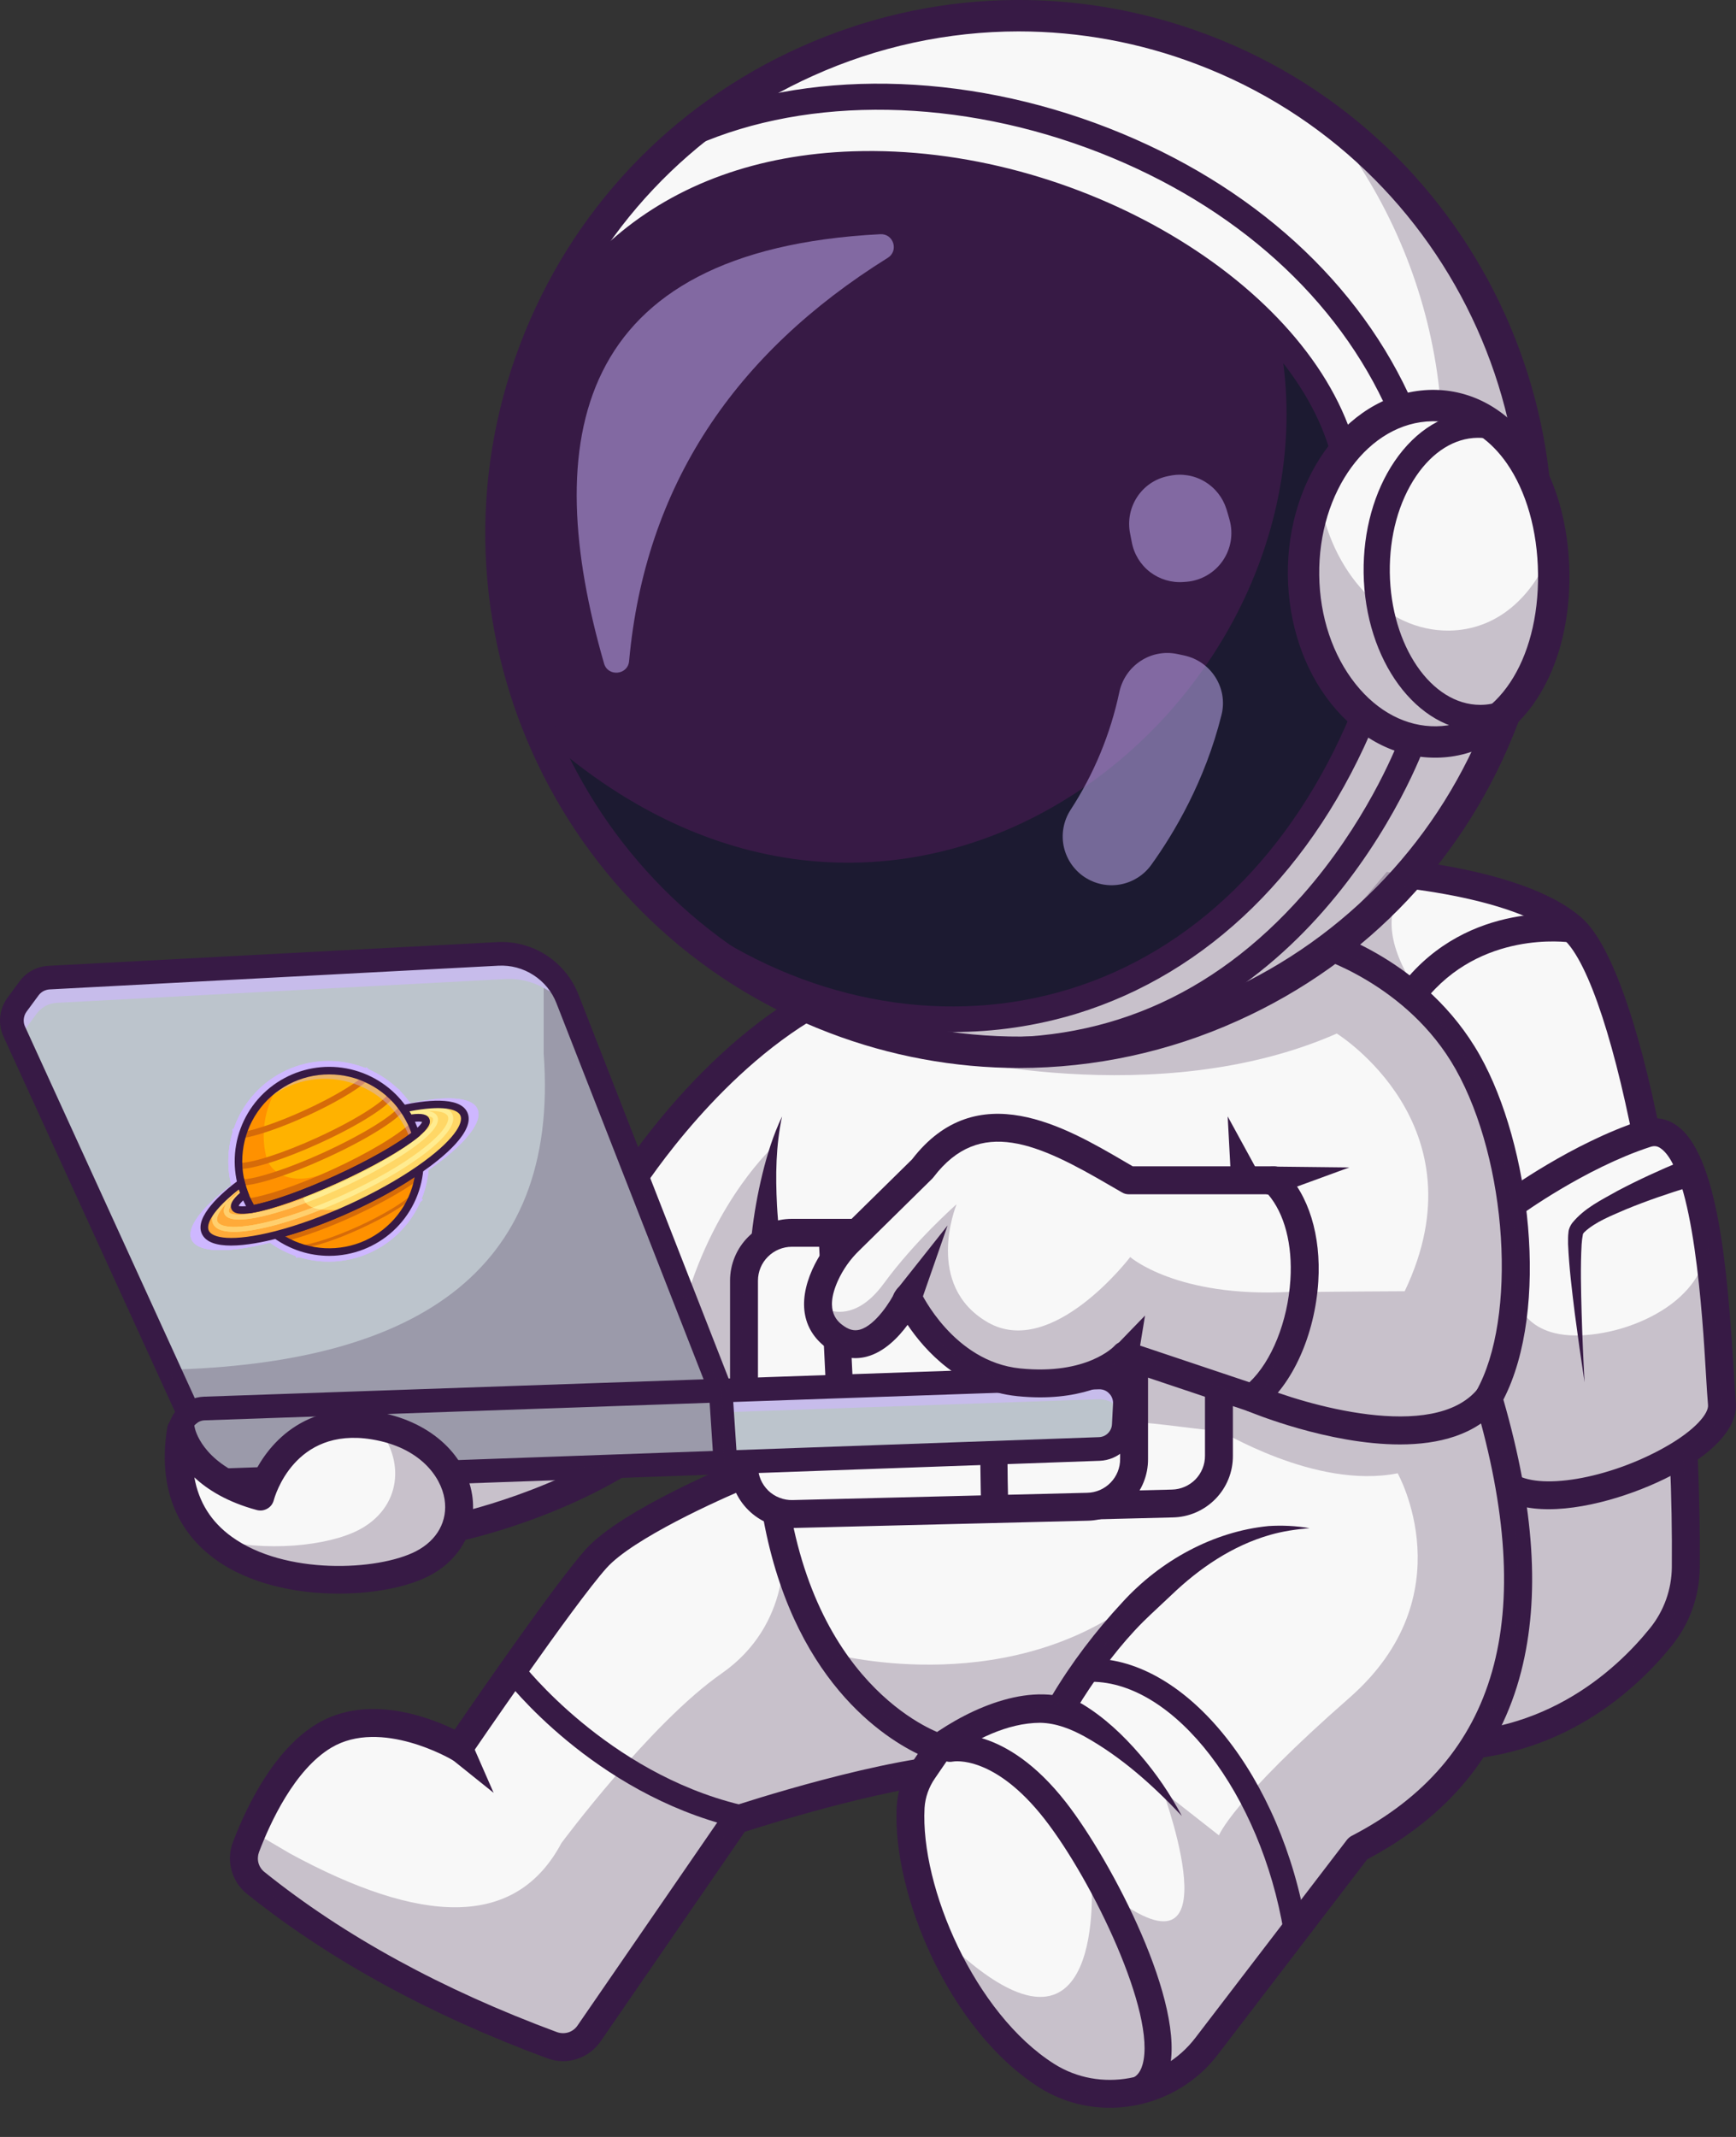 <svg width="26" height="32" viewBox="0 0 26 32" fill="none" xmlns="http://www.w3.org/2000/svg">
<rect x="0" y="0" width="26" height="32" fill="#333333" stroke="none"/>
<path d="M14.53 26.469C14.428 26.471 14.319 26.478 14.202 26.49C12.956 26.613 11.021 27.252 11.021 27.252L8.822 30.45C8.762 30.537 8.675 30.601 8.575 30.633C8.474 30.665 8.366 30.662 8.268 30.626C6.567 29.997 5.075 29.198 3.829 28.196C3.751 28.134 3.695 28.049 3.669 27.953C3.643 27.856 3.648 27.754 3.683 27.661C3.71 27.59 3.742 27.51 3.779 27.424C3.983 26.948 4.341 26.298 4.856 25.991C5.718 25.476 6.876 26.172 6.876 26.172C6.876 26.172 8.422 23.903 8.929 23.338C9.437 22.772 11.143 22.077 11.143 22.077L14.192 24.232C14.192 24.232 15.729 26.45 14.53 26.469Z" fill="#F8F8F8"/>
<path d="M25.248 23.475C25.244 23.852 25.114 24.217 24.877 24.51C24.322 25.2 23.115 26.305 21.18 26.135C20.737 26.096 20.347 25.789 20.005 25.302C18.193 22.723 17.7 15.075 17.7 15.075L20.208 13.016C20.208 13.016 22.658 13.103 23.558 13.908C23.95 14.259 24.342 15.425 24.65 16.976C24.803 17.747 24.936 18.614 25.037 19.524C25.117 20.248 25.178 20.998 25.213 21.749C25.241 22.329 25.252 22.908 25.248 23.475Z" fill="#F8F8F8"/>
<path d="M21.577 26.362C21.442 26.362 21.303 26.356 21.161 26.343C19.902 26.232 18.903 24.284 18.191 20.552C17.673 17.837 17.494 15.116 17.492 15.088C17.49 15.061 17.493 15.033 17.502 15.007C17.51 14.98 17.524 14.956 17.542 14.935C17.56 14.914 17.582 14.897 17.607 14.885C17.632 14.872 17.659 14.865 17.687 14.863C17.715 14.862 17.742 14.865 17.768 14.874C17.795 14.883 17.819 14.898 17.84 14.916C17.86 14.934 17.877 14.957 17.889 14.982C17.901 15.007 17.908 15.034 17.909 15.062C17.911 15.089 18.088 17.787 18.602 20.477C19.256 23.901 20.178 25.837 21.198 25.927C23.042 26.089 24.192 25.027 24.714 24.379C24.921 24.122 25.035 23.803 25.039 23.473C25.075 19.22 24.177 14.744 23.418 14.064C22.586 13.319 20.225 13.226 20.201 13.226C20.146 13.223 20.093 13.2 20.056 13.159C20.018 13.118 19.998 13.065 20 13.009C20.002 12.954 20.026 12.901 20.066 12.864C20.107 12.826 20.16 12.806 20.216 12.807C20.319 12.811 22.752 12.906 23.697 13.752C24.637 14.594 25.492 19.32 25.457 23.477C25.453 23.901 25.306 24.312 25.04 24.642C24.506 25.304 23.372 26.362 21.577 26.362Z" fill="#371A45"/>
<path d="M25.213 21.749C24.429 22.255 23.069 22.619 22.543 22.222L22.609 19.434L22.643 18.034C22.643 18.034 23.626 17.311 24.65 16.976C25.123 16.821 25.387 17.515 25.541 18.379C25.543 18.389 25.545 18.401 25.547 18.413C25.721 19.413 25.752 20.626 25.79 21.019C25.812 21.252 25.574 21.516 25.213 21.749Z" fill="#F8F8F8"/>
<path d="M23.193 22.6C22.888 22.6 22.614 22.538 22.416 22.389C22.373 22.355 22.344 22.306 22.337 22.251C22.33 22.197 22.345 22.142 22.378 22.098C22.411 22.054 22.46 22.025 22.514 22.017C22.568 22.009 22.624 22.023 22.668 22.055C23.028 22.327 24.085 22.149 24.931 21.674C25.395 21.414 25.593 21.163 25.581 21.039C25.571 20.93 25.561 20.768 25.549 20.561C25.5 19.733 25.369 17.534 24.869 17.194C24.82 17.16 24.775 17.155 24.715 17.175C23.736 17.495 22.775 18.195 22.765 18.202C22.743 18.219 22.718 18.231 22.691 18.238C22.664 18.245 22.636 18.246 22.609 18.242C22.581 18.238 22.555 18.229 22.531 18.215C22.508 18.2 22.487 18.181 22.471 18.159C22.454 18.137 22.442 18.111 22.436 18.084C22.429 18.058 22.428 18.029 22.433 18.002C22.437 17.975 22.447 17.949 22.462 17.925C22.476 17.901 22.495 17.881 22.518 17.865C22.559 17.835 23.541 17.119 24.584 16.777C24.768 16.717 24.948 16.742 25.104 16.848C25.722 17.269 25.873 18.972 25.966 20.536C25.978 20.738 25.988 20.898 25.997 20.998C26.031 21.339 25.725 21.709 25.136 22.039C24.622 22.328 23.837 22.6 23.193 22.6Z" fill="#371A45"/>
<g opacity="0.25">
<path d="M25.213 21.749C25.241 22.329 25.253 22.908 25.248 23.475C25.244 23.852 25.114 24.217 24.877 24.51C24.322 25.2 23.115 26.305 21.18 26.135C20.737 26.096 20.347 25.789 20.005 25.302C20.037 24.172 20.195 24.089 20.32 22.991C20.455 21.802 20.687 21.029 20.842 20.855L22.608 19.434L22.693 19.366C22.693 19.366 22.756 20.028 23.664 19.997C24.13 19.981 24.656 19.811 25.037 19.524C25.397 19.251 25.626 18.871 25.547 18.413C25.721 19.412 25.752 20.625 25.79 21.019C25.812 21.252 25.574 21.516 25.213 21.749Z" fill="#371A45"/>
</g>
<path d="M25.317 17.77C24.994 17.868 24.667 17.98 24.355 18.108C24.14 18.202 23.892 18.296 23.728 18.452C23.72 18.46 23.718 18.465 23.712 18.472C23.712 18.476 23.709 18.475 23.708 18.479C23.698 18.53 23.691 18.582 23.688 18.634C23.669 18.971 23.679 19.319 23.688 19.663C23.698 20.009 23.713 20.354 23.732 20.7C23.68 20.358 23.631 20.015 23.586 19.671C23.544 19.327 23.5 18.985 23.485 18.63C23.485 18.574 23.483 18.509 23.491 18.451C23.494 18.403 23.519 18.352 23.546 18.315C23.733 18.086 23.983 17.971 24.225 17.833C24.538 17.668 24.855 17.523 25.182 17.387C25.447 17.288 25.587 17.68 25.317 17.77L25.317 17.77Z" fill="#371A45"/>
<path d="M8.433 30.865C8.352 30.865 8.272 30.85 8.196 30.822C6.435 30.171 4.922 29.342 3.699 28.36C3.586 28.27 3.505 28.146 3.468 28.008C3.43 27.869 3.437 27.722 3.488 27.587C3.675 27.093 4.088 26.207 4.749 25.812C5.506 25.36 6.429 25.715 6.809 25.9C7.17 25.375 8.335 23.688 8.774 23.199C9.308 22.604 10.993 21.913 11.064 21.884C11.115 21.863 11.173 21.863 11.224 21.884C11.275 21.906 11.316 21.947 11.337 21.998C11.358 22.049 11.357 22.107 11.336 22.158C11.315 22.209 11.274 22.25 11.222 22.271C10.76 22.459 9.475 23.044 9.086 23.478C8.593 24.027 7.065 26.267 7.049 26.29C7.019 26.334 6.973 26.365 6.921 26.376C6.869 26.388 6.815 26.379 6.769 26.351C6.759 26.345 5.707 25.727 4.963 26.17C4.411 26.5 4.047 27.292 3.879 27.735C3.86 27.787 3.857 27.844 3.871 27.897C3.886 27.951 3.917 27.998 3.961 28.033C5.149 28.988 6.622 29.794 8.341 30.43C8.396 30.45 8.457 30.451 8.513 30.434C8.569 30.416 8.617 30.38 8.65 30.331L10.85 27.134C10.876 27.096 10.914 27.068 10.957 27.054C11.052 27.022 13.311 26.28 14.527 26.26C14.708 26.257 14.742 26.193 14.753 26.172C14.906 25.873 14.407 24.909 14.021 24.351C14.004 24.328 13.992 24.303 13.985 24.275C13.978 24.248 13.977 24.22 13.981 24.192C13.986 24.164 13.996 24.137 14.011 24.114C14.026 24.09 14.046 24.069 14.069 24.053C14.092 24.037 14.118 24.026 14.146 24.02C14.173 24.015 14.202 24.015 14.229 24.02C14.257 24.026 14.283 24.037 14.306 24.053C14.329 24.069 14.349 24.09 14.364 24.113C14.548 24.378 15.448 25.733 15.125 26.363C15.052 26.504 14.891 26.673 14.534 26.679C13.493 26.695 11.539 27.306 11.155 27.43L8.995 30.569C8.932 30.66 8.848 30.735 8.75 30.786C8.653 30.838 8.543 30.865 8.433 30.865Z" fill="#371A45"/>
<g opacity="0.25">
<path d="M14.613 25.513C14.613 25.643 14.526 25.716 14.424 25.977C14.382 26.085 14.302 26.272 14.203 26.49C12.956 26.613 11.022 27.252 11.022 27.252L8.823 30.45C8.763 30.537 8.676 30.601 8.575 30.633C8.475 30.665 8.367 30.662 8.268 30.626C6.568 29.997 5.076 29.198 3.83 28.196C3.752 28.134 3.696 28.049 3.67 27.953C3.643 27.856 3.648 27.754 3.684 27.661C3.711 27.59 3.743 27.51 3.779 27.424L4.342 27.755C6.296 28.818 7.719 28.892 8.408 27.6C8.408 27.6 9.742 25.802 10.807 25.06C11.872 24.318 11.728 23.135 11.728 23.135L14.294 25.193C14.381 25.266 14.613 25.382 14.613 25.513Z" fill="#371A45"/>
</g>
<path d="M11.046 27.368C11.033 27.368 11.019 27.367 11.005 27.363C8.882 26.847 7.598 25.186 7.544 25.116C7.53 25.097 7.52 25.077 7.514 25.055C7.508 25.032 7.507 25.009 7.51 24.987C7.513 24.964 7.521 24.942 7.532 24.923C7.544 24.903 7.559 24.886 7.577 24.872C7.595 24.858 7.616 24.848 7.638 24.842C7.66 24.836 7.683 24.835 7.706 24.838C7.728 24.841 7.75 24.848 7.77 24.86C7.79 24.871 7.807 24.887 7.821 24.905C7.835 24.923 9.089 26.54 11.087 27.025C11.129 27.035 11.165 27.06 11.189 27.095C11.214 27.13 11.224 27.173 11.219 27.215C11.214 27.257 11.194 27.296 11.162 27.324C11.13 27.353 11.089 27.368 11.046 27.368Z" fill="#371A45"/>
<path d="M6.821 22.879C6.821 22.879 8.465 22.541 9.768 21.584L6.567 21.828" fill="#F8F8F8"/>
<g opacity="0.25">
<path d="M6.821 22.879C6.821 22.879 8.465 22.541 9.768 21.584L6.567 21.828" fill="#371A45"/>
</g>
<path d="M6.821 23.087C6.769 23.087 6.72 23.068 6.681 23.034C6.643 22.999 6.619 22.951 6.613 22.899C6.608 22.848 6.622 22.796 6.653 22.755C6.684 22.713 6.729 22.684 6.779 22.674C6.795 22.67 8.395 22.333 9.644 21.416C9.689 21.384 9.744 21.371 9.798 21.38C9.852 21.389 9.901 21.418 9.933 21.462C9.966 21.507 9.98 21.562 9.972 21.616C9.964 21.67 9.935 21.719 9.892 21.753C8.568 22.726 6.932 23.069 6.863 23.083C6.85 23.086 6.835 23.088 6.821 23.087Z" fill="#371A45"/>
<path d="M20.339 27.677L18.069 30.644C17.503 31.383 16.463 31.58 15.677 31.082C14.979 30.641 14.389 29.817 14.026 28.948C13.753 28.298 13.608 27.623 13.638 27.062C13.651 26.864 13.717 26.673 13.831 26.51L14.064 26.17C14.064 26.17 12.022 25.547 11.583 22.362V21.531C11.583 21.531 10.52 21.46 10.442 21.321C10.364 21.183 9.381 17.8 9.381 17.8C9.381 17.8 10.713 15.634 12.626 14.794C13.529 14.398 14.789 14.246 15.868 14.196C17.078 14.139 18.061 14.211 18.061 14.211L19.762 14.122C19.762 14.122 21.209 14.534 21.982 15.906C22.754 17.278 22.987 19.7 22.291 20.935C23.195 24.01 22.807 26.398 20.339 27.677Z" fill="#F8F8F8"/>
<path d="M16.621 31.563C16.247 31.564 15.881 31.459 15.565 31.259C14.219 30.407 13.359 28.357 13.43 27.051C13.444 26.814 13.523 26.587 13.659 26.392L13.746 26.264C13.156 25.977 11.739 25.025 11.376 22.391C11.374 22.381 11.374 22.372 11.374 22.362V21.725C10.383 21.643 10.303 21.502 10.26 21.424C10.182 21.285 9.55 19.131 9.18 17.859C9.172 17.831 9.17 17.802 9.174 17.773C9.178 17.744 9.188 17.716 9.203 17.692C9.259 17.601 10.591 15.46 12.542 14.604C14.481 13.752 17.93 13.993 18.075 14.004C18.13 14.008 18.181 14.034 18.217 14.076C18.253 14.118 18.271 14.172 18.267 14.227C18.263 14.282 18.237 14.334 18.195 14.37C18.154 14.406 18.1 14.424 18.045 14.421C18.01 14.418 14.554 14.177 12.71 14.987C11.08 15.703 9.863 17.448 9.608 17.834C9.957 19.032 10.496 20.855 10.613 21.186C10.758 21.239 11.217 21.298 11.597 21.323C11.649 21.327 11.699 21.35 11.735 21.389C11.771 21.428 11.792 21.479 11.792 21.532V22.349C12.212 25.354 14.106 25.965 14.125 25.971C14.156 25.98 14.185 25.997 14.209 26.02C14.232 26.043 14.25 26.071 14.261 26.102C14.272 26.133 14.276 26.166 14.271 26.198C14.267 26.231 14.255 26.262 14.236 26.289L14.003 26.629C13.912 26.76 13.857 26.914 13.847 27.073C13.783 28.262 14.6 30.153 15.788 30.906C16.474 31.34 17.403 31.169 17.902 30.517L20.173 27.551C20.192 27.527 20.215 27.507 20.243 27.492C22.438 26.355 23.042 24.229 22.091 20.994C22.083 20.967 22.08 20.939 22.083 20.911C22.087 20.883 22.095 20.857 22.109 20.832C22.728 19.734 22.578 17.39 21.8 16.009C21.08 14.732 19.718 14.327 19.704 14.323C19.651 14.308 19.606 14.272 19.579 14.224C19.552 14.175 19.546 14.118 19.561 14.065C19.576 14.011 19.612 13.966 19.66 13.939C19.709 13.912 19.766 13.906 19.819 13.921C19.882 13.939 21.358 14.374 22.164 15.804C22.918 17.143 23.217 19.601 22.516 20.959C22.982 22.579 23.069 23.912 22.782 25.032C22.469 26.254 21.694 27.199 20.477 27.842L18.235 30.772C17.84 31.286 17.233 31.563 16.621 31.563Z" fill="#371A45"/>
<path d="M13.13 18.413H17.54C17.73 18.413 17.912 18.488 18.047 18.622C18.181 18.756 18.256 18.939 18.256 19.128V21.799C18.256 21.986 18.183 22.165 18.053 22.299C17.922 22.432 17.745 22.51 17.558 22.515L13.148 22.624C13.052 22.626 12.957 22.61 12.868 22.575C12.779 22.54 12.698 22.487 12.63 22.421C12.562 22.354 12.507 22.274 12.47 22.186C12.433 22.098 12.414 22.004 12.414 21.908V19.128C12.414 18.939 12.489 18.756 12.624 18.622C12.758 18.488 12.94 18.413 13.13 18.413Z" fill="#F8F8F8"/>
<path d="M13.129 22.833C12.884 22.833 12.649 22.736 12.476 22.562C12.302 22.389 12.205 22.154 12.205 21.908V19.128C12.205 18.883 12.303 18.648 12.476 18.475C12.649 18.301 12.885 18.204 13.13 18.203H17.54C17.785 18.204 18.021 18.301 18.194 18.475C18.367 18.648 18.465 18.883 18.465 19.128V21.799C18.467 22.04 18.373 22.273 18.204 22.446C18.035 22.619 17.805 22.719 17.563 22.723L13.153 22.833C13.145 22.833 13.137 22.833 13.129 22.833ZM13.13 18.622C12.995 18.622 12.867 18.675 12.772 18.77C12.677 18.865 12.623 18.994 12.623 19.128V21.908C12.623 21.976 12.636 22.043 12.663 22.105C12.689 22.168 12.727 22.224 12.776 22.271C12.824 22.318 12.882 22.355 12.945 22.38C13.008 22.405 13.075 22.417 13.142 22.415L17.553 22.306C17.685 22.303 17.811 22.248 17.904 22.154C17.996 22.059 18.048 21.931 18.047 21.799V19.129C18.047 18.994 17.994 18.865 17.898 18.77C17.803 18.675 17.675 18.622 17.54 18.622L13.13 18.622Z" fill="#371A45"/>
<path d="M11.859 18.461H16.269C16.459 18.461 16.641 18.536 16.776 18.671C16.91 18.805 16.985 18.987 16.985 19.177V21.847C16.985 22.034 16.912 22.213 16.782 22.347C16.651 22.481 16.474 22.558 16.287 22.563L11.877 22.672C11.781 22.675 11.686 22.658 11.597 22.623C11.508 22.588 11.427 22.536 11.359 22.469C11.291 22.402 11.236 22.323 11.199 22.235C11.162 22.147 11.143 22.052 11.143 21.957V19.177C11.143 19.083 11.162 18.99 11.197 18.903C11.233 18.816 11.286 18.737 11.353 18.671C11.419 18.604 11.498 18.551 11.585 18.515C11.672 18.48 11.765 18.461 11.859 18.461Z" fill="#F8F8F8"/>
<path d="M14.898 22.8C14.845 22.8 14.794 22.78 14.756 22.743C14.718 22.706 14.696 22.655 14.695 22.602C14.686 22.244 14.676 21.682 14.686 21.392C14.368 21.313 13.414 21.187 12.557 21.098C12.509 21.093 12.464 21.071 12.431 21.036C12.397 21.001 12.378 20.954 12.376 20.906L12.259 18.47C12.258 18.444 12.261 18.416 12.27 18.391C12.278 18.365 12.292 18.342 12.31 18.321C12.328 18.301 12.35 18.285 12.374 18.273C12.399 18.261 12.425 18.255 12.452 18.253C12.479 18.252 12.506 18.256 12.532 18.265C12.557 18.275 12.58 18.289 12.6 18.308C12.62 18.326 12.636 18.348 12.647 18.373C12.658 18.397 12.664 18.424 12.665 18.451L12.773 20.713C14.915 20.94 15.005 21.065 15.059 21.14C15.077 21.165 15.09 21.193 15.096 21.223C15.102 21.253 15.102 21.284 15.096 21.314C15.082 21.402 15.087 22.035 15.101 22.592C15.102 22.646 15.082 22.698 15.045 22.737C15.008 22.776 14.957 22.799 14.903 22.8L14.898 22.8ZM14.7 21.226C14.698 21.231 14.698 21.235 14.697 21.24C14.698 21.235 14.699 21.23 14.7 21.226V21.226Z" fill="#371A45"/>
<path d="M11.858 22.882C11.613 22.881 11.378 22.784 11.205 22.61C11.031 22.437 10.934 22.202 10.934 21.957V19.177C10.934 18.931 11.032 18.696 11.205 18.523C11.379 18.35 11.614 18.252 11.859 18.252H16.269C16.515 18.252 16.75 18.35 16.923 18.523C17.096 18.696 17.194 18.931 17.194 19.177V21.847C17.196 22.089 17.102 22.321 16.933 22.494C16.764 22.668 16.534 22.767 16.292 22.772L11.882 22.881L11.858 22.882ZM11.859 18.67C11.725 18.67 11.596 18.724 11.501 18.819C11.406 18.913 11.352 19.042 11.352 19.177V21.957C11.352 22.024 11.366 22.091 11.392 22.154C11.418 22.216 11.457 22.272 11.505 22.32C11.553 22.367 11.611 22.404 11.674 22.428C11.737 22.453 11.804 22.465 11.871 22.463L16.282 22.354C16.414 22.352 16.541 22.297 16.633 22.202C16.726 22.107 16.777 21.98 16.776 21.847V19.177C16.776 19.043 16.723 18.914 16.628 18.819C16.533 18.724 16.404 18.67 16.269 18.67L11.859 18.67Z" fill="#371A45"/>
<path d="M16.847 21.03L16.831 21.336C16.826 21.431 16.785 21.521 16.717 21.588C16.649 21.655 16.558 21.695 16.462 21.698L10.851 21.898L3.094 22.175C3.044 22.177 2.994 22.169 2.947 22.151C2.9 22.134 2.856 22.107 2.819 22.072C2.783 22.038 2.753 21.997 2.732 21.951C2.712 21.905 2.7 21.855 2.698 21.805L2.689 21.486C2.687 21.427 2.699 21.368 2.724 21.315C2.748 21.261 2.785 21.214 2.832 21.177H2.832C2.896 21.125 2.975 21.095 3.058 21.092L10.794 20.824H10.809L16.451 20.628C16.504 20.626 16.557 20.635 16.607 20.655C16.656 20.674 16.7 20.704 16.738 20.742C16.775 20.78 16.804 20.825 16.823 20.874C16.841 20.924 16.85 20.977 16.847 21.03Z" fill="#BCC4CC"/>
<g opacity="0.61">
<path d="M16.847 21.03L16.835 21.242C16.814 21.157 16.764 21.082 16.694 21.03C16.624 20.977 16.538 20.95 16.451 20.953L10.815 21.149L10.807 20.823L16.452 20.627C16.505 20.626 16.558 20.635 16.607 20.654C16.656 20.674 16.701 20.704 16.738 20.742C16.775 20.78 16.804 20.825 16.823 20.874C16.841 20.924 16.85 20.977 16.847 21.03Z" fill="#CEB7FF"/>
</g>
<path d="M10.863 21.869L10.85 21.868L2.832 21.177H2.832L2.527 20.511L0.213 15.447C0.183 15.383 0.171 15.312 0.178 15.241C0.186 15.171 0.212 15.103 0.254 15.046L0.434 14.801C0.469 14.754 0.514 14.715 0.566 14.687C0.618 14.659 0.675 14.644 0.734 14.641L7.453 14.285C7.676 14.273 7.897 14.332 8.085 14.453C8.273 14.574 8.418 14.751 8.499 14.959L8.513 14.994L10.793 20.825L10.833 21.424L10.863 21.869Z" fill="#BCC4CC"/>
<g opacity="0.61">
<path d="M10.8 20.921L8.615 15.335C8.534 15.127 8.389 14.95 8.201 14.829C8.013 14.708 7.792 14.649 7.569 14.661L0.85 15.017C0.791 15.02 0.734 15.036 0.682 15.064C0.63 15.092 0.585 15.131 0.55 15.178L0.37 15.423C0.327 15.482 0.3 15.551 0.294 15.624L0.213 15.447C0.183 15.383 0.171 15.312 0.178 15.241C0.186 15.171 0.212 15.103 0.254 15.046L0.434 14.801C0.469 14.754 0.514 14.715 0.566 14.687C0.618 14.659 0.675 14.644 0.734 14.641L7.453 14.285C7.676 14.273 7.897 14.332 8.085 14.453C8.273 14.574 8.418 14.751 8.499 14.959L10.793 20.825L10.8 20.921Z" fill="#CEB7FF"/>
</g>
<path d="M3.08 22.353C2.935 22.353 2.796 22.296 2.691 22.195C2.587 22.094 2.526 21.956 2.522 21.811L2.512 21.492C2.507 21.344 2.562 21.201 2.663 21.092C2.764 20.984 2.904 20.921 3.052 20.915L16.445 20.45C16.523 20.447 16.6 20.461 16.672 20.49C16.744 20.518 16.809 20.562 16.864 20.617C16.918 20.672 16.96 20.738 16.988 20.811C17.015 20.884 17.027 20.961 17.023 21.038L17.007 21.345C17.001 21.485 16.942 21.617 16.842 21.715C16.742 21.813 16.609 21.87 16.469 21.875L3.101 22.352C3.094 22.353 3.087 22.353 3.08 22.353ZM3.064 21.269C3.01 21.271 2.958 21.295 2.921 21.334C2.884 21.374 2.864 21.427 2.866 21.481L2.876 21.8C2.876 21.827 2.883 21.854 2.894 21.878C2.905 21.903 2.921 21.925 2.941 21.944C2.96 21.962 2.984 21.977 3.009 21.986C3.034 21.995 3.061 22 3.088 21.999L16.456 21.521C16.508 21.52 16.557 21.499 16.593 21.463C16.63 21.427 16.652 21.378 16.654 21.327L16.67 21.02C16.672 20.992 16.667 20.963 16.657 20.937C16.647 20.91 16.632 20.886 16.611 20.866C16.592 20.845 16.568 20.829 16.541 20.818C16.515 20.808 16.486 20.803 16.458 20.804L3.064 21.269Z" fill="#371A45"/>
<path d="M10.863 22.046C10.818 22.046 10.774 22.029 10.742 21.998C10.709 21.968 10.689 21.926 10.686 21.881L10.619 20.863L8.334 15.023C8.267 14.849 8.146 14.702 7.989 14.601C7.833 14.5 7.649 14.451 7.463 14.461L0.743 14.816C0.711 14.818 0.679 14.827 0.65 14.842C0.621 14.858 0.596 14.88 0.577 14.906L0.397 15.15C0.374 15.182 0.36 15.22 0.356 15.259C0.352 15.298 0.358 15.338 0.375 15.373L2.993 21.103C3.003 21.125 3.008 21.147 3.009 21.171C3.01 21.194 3.006 21.217 2.998 21.239C2.99 21.261 2.978 21.28 2.962 21.297C2.946 21.314 2.927 21.328 2.906 21.338C2.885 21.348 2.862 21.353 2.839 21.354C2.816 21.355 2.792 21.351 2.771 21.343C2.749 21.335 2.729 21.322 2.712 21.306C2.695 21.291 2.681 21.272 2.671 21.25L0.052 15.521C0.009 15.428 -0.007 15.325 0.003 15.223C0.014 15.121 0.051 15.024 0.112 14.941L0.292 14.697C0.342 14.628 0.407 14.572 0.482 14.531C0.557 14.491 0.639 14.468 0.724 14.463L7.444 14.108C7.704 14.094 7.962 14.162 8.181 14.303C8.4 14.445 8.569 14.651 8.664 14.894L10.958 20.759C10.965 20.776 10.969 20.794 10.97 20.812L11.039 21.858C11.04 21.881 11.037 21.904 11.03 21.926C11.022 21.948 11.011 21.968 10.995 21.986C10.98 22.003 10.961 22.018 10.941 22.028C10.92 22.038 10.897 22.044 10.874 22.046C10.87 22.046 10.867 22.046 10.863 22.046Z" fill="#371A45"/>
<g opacity="0.25">
<path d="M10.851 21.898L3.094 22.176C3.044 22.177 2.994 22.169 2.947 22.152C2.899 22.134 2.856 22.107 2.819 22.073C2.783 22.038 2.753 21.997 2.732 21.951C2.711 21.905 2.7 21.855 2.698 21.805L2.689 21.487C2.687 21.428 2.699 21.369 2.723 21.315C2.748 21.261 2.785 21.214 2.832 21.177L2.527 20.511C6.125 20.42 8.388 19.113 8.143 15.78V14.794L8.513 14.993L10.793 20.824H10.809C10.818 21.037 10.826 21.24 10.833 21.424C10.839 21.59 10.845 21.74 10.85 21.869C10.85 21.879 10.85 21.889 10.851 21.898Z" fill="#371A45"/>
</g>
<path d="M3.899 22.41C3.899 22.41 4.238 21.125 5.6 21.347C6.963 21.569 7.282 22.922 6.325 23.415C5.368 23.908 2.324 23.831 2.711 21.414C2.711 21.415 2.826 22.12 3.899 22.41Z" fill="#F8F8F8"/>
<g opacity="0.25">
<path d="M6.325 23.415C5.664 23.756 4.007 23.824 3.173 23.037C3.981 23.253 4.912 23.148 5.368 22.913C6.013 22.581 6.078 21.858 5.635 21.354C6.968 21.593 7.274 22.927 6.325 23.415Z" fill="#371A45"/>
</g>
<path d="M5.072 23.864C4.431 23.864 3.732 23.719 3.225 23.351C2.801 23.044 2.333 22.454 2.504 21.382C2.512 21.333 2.537 21.289 2.575 21.256C2.612 21.224 2.66 21.206 2.71 21.206C2.76 21.206 2.808 21.224 2.846 21.256C2.883 21.288 2.909 21.332 2.917 21.381C2.921 21.401 3.022 21.883 3.768 22.15C3.985 21.639 4.561 20.966 5.634 21.141C6.407 21.267 6.971 21.755 7.071 22.384C7.15 22.887 6.901 23.354 6.421 23.601C6.111 23.761 5.612 23.864 5.072 23.864ZM2.911 22.123C2.976 22.492 3.162 22.79 3.47 23.012C4.265 23.588 5.657 23.524 6.229 23.23C6.549 23.065 6.709 22.774 6.658 22.45C6.604 22.11 6.286 21.671 5.567 21.554C4.405 21.364 4.113 22.419 4.101 22.463C4.094 22.49 4.082 22.515 4.066 22.537C4.049 22.559 4.028 22.578 4.004 22.591C3.98 22.605 3.954 22.614 3.926 22.618C3.899 22.621 3.871 22.619 3.845 22.612C3.408 22.494 3.111 22.31 2.911 22.123Z" fill="#371A45"/>
<path d="M19.519 19.348C19.442 19.996 19.162 20.625 18.759 20.934L16.848 20.294C16.848 20.294 16.396 20.815 15.258 20.699C14.12 20.583 13.598 19.431 13.598 19.431C13.598 19.431 13.113 20.439 12.525 20.033C12.365 19.922 12.288 19.786 12.263 19.643C12.23 19.458 12.284 19.261 12.357 19.096C12.446 18.9 12.572 18.723 12.727 18.573L13.816 17.501C14.734 16.293 16.019 17.163 16.908 17.675H19.083C19.474 18.063 19.594 18.714 19.519 19.348Z" fill="#F8F8F8"/>
<path d="M18.759 21.144C18.736 21.143 18.714 21.14 18.692 21.132L16.896 20.53C16.687 20.697 16.165 21.002 15.237 20.907C14.383 20.82 13.85 20.222 13.593 19.839C13.453 20.029 13.243 20.246 12.982 20.315C12.785 20.367 12.587 20.329 12.407 20.204C12.026 19.941 11.94 19.517 12.166 19.01C12.266 18.79 12.407 18.591 12.58 18.423L13.659 17.362C14.63 16.099 15.96 16.878 16.841 17.393L16.965 17.465H19.082C19.138 17.465 19.19 17.487 19.23 17.526C19.6 17.892 19.787 18.5 19.744 19.192C19.693 19.99 19.357 20.739 18.886 21.1C18.85 21.128 18.805 21.143 18.759 21.144ZM16.848 20.085C16.87 20.085 16.892 20.089 16.914 20.096L18.713 20.699C19.045 20.387 19.287 19.789 19.326 19.167C19.36 18.634 19.238 18.172 18.991 17.884H16.908C16.871 17.884 16.835 17.875 16.804 17.856C16.747 17.824 16.689 17.79 16.629 17.755C15.553 17.125 14.675 16.716 13.982 17.627C13.976 17.635 13.969 17.643 13.962 17.65L12.873 18.722C12.736 18.853 12.626 19.009 12.548 19.181C12.338 19.65 12.56 19.803 12.644 19.861C12.748 19.933 12.825 19.924 12.874 19.912C13.115 19.849 13.347 19.469 13.409 19.34C13.427 19.305 13.454 19.275 13.488 19.254C13.521 19.233 13.56 19.222 13.6 19.223C13.64 19.223 13.679 19.235 13.712 19.257C13.745 19.278 13.772 19.309 13.788 19.345C13.793 19.355 14.278 20.39 15.279 20.492C16.28 20.594 16.685 20.162 16.689 20.157C16.709 20.134 16.733 20.116 16.76 20.104C16.788 20.091 16.817 20.085 16.848 20.085Z" fill="#371A45"/>
<path d="M13.415 19.331L14.192 18.351L13.781 19.532C13.772 19.558 13.758 19.583 13.739 19.604C13.721 19.624 13.698 19.641 13.673 19.653C13.648 19.666 13.621 19.672 13.593 19.674C13.565 19.676 13.537 19.672 13.511 19.663C13.375 19.618 13.324 19.441 13.415 19.331Z" fill="#371A45"/>
<path d="M16.657 20.208L17.149 19.7L17.038 20.379L16.657 20.208Z" fill="#371A45"/>
<g opacity="0.25">
<path d="M19.519 19.348C19.442 19.996 19.162 20.625 18.759 20.934L16.847 20.293C16.847 20.293 16.396 20.815 15.258 20.699C14.12 20.583 13.598 19.431 13.598 19.431C13.598 19.431 13.113 20.439 12.525 20.033C12.365 19.922 12.288 19.786 12.263 19.643L12.327 19.579C12.327 19.579 12.762 19.869 13.236 19.221C13.7 18.587 14.303 18.054 14.327 18.033C14.312 18.07 13.841 19.248 14.791 19.8C15.758 20.361 16.927 18.824 16.927 18.824C16.927 18.824 17.623 19.433 19.305 19.346C19.376 19.342 19.448 19.343 19.519 19.348Z" fill="#371A45"/>
</g>
<path d="M13.937 26.004C14.534 25.574 15.487 25.142 16.204 25.514C16.536 25.713 16.822 25.983 17.072 26.274C17.315 26.556 17.526 26.865 17.701 27.194C17.265 26.732 16.795 26.31 16.243 26.003C16.036 25.89 15.819 25.803 15.579 25.798C15.083 25.8 14.592 26.054 14.191 26.336C13.967 26.502 13.717 26.179 13.937 26.004Z" fill="#371A45"/>
<path d="M17.017 31.518C16.97 31.518 16.924 31.501 16.887 31.471C16.851 31.441 16.826 31.398 16.817 31.352C16.809 31.305 16.817 31.257 16.84 31.216C16.863 31.174 16.899 31.142 16.944 31.125C16.997 31.105 17.073 31.06 17.113 30.913C17.321 30.161 16.367 28.167 15.646 27.242C14.897 26.281 14.295 26.374 14.27 26.379C14.244 26.384 14.217 26.385 14.191 26.38C14.165 26.375 14.14 26.365 14.118 26.35C14.095 26.336 14.076 26.317 14.061 26.295C14.046 26.273 14.036 26.248 14.031 26.222C14.02 26.169 14.03 26.114 14.06 26.069C14.09 26.024 14.136 25.992 14.189 25.981C14.224 25.974 15.049 25.814 15.967 26.992C16.65 27.869 17.78 30.026 17.505 31.021C17.44 31.257 17.297 31.424 17.091 31.504C17.067 31.513 17.042 31.518 17.017 31.518Z" fill="#371A45"/>
<path d="M15.725 25.448C15.721 25.452 15.717 25.457 15.714 25.461C15.713 25.463 15.71 25.468 15.711 25.466C15.718 25.455 15.734 25.426 15.741 25.415C16.045 24.901 16.408 24.426 16.814 23.989C17.374 23.375 18.167 22.933 19 22.852C19.205 22.839 19.411 22.849 19.614 22.884C19.411 22.9 19.213 22.93 19.023 22.984C18.457 23.146 17.964 23.482 17.544 23.885C17.404 24.019 17.26 24.148 17.121 24.285C16.776 24.631 16.48 25.028 16.216 25.44C16.192 25.478 16.123 25.59 16.101 25.628L16.081 25.66L16.071 25.678C15.917 25.951 15.531 25.696 15.725 25.449L15.725 25.448Z" fill="#371A45"/>
<path d="M19.398 29.08C19.357 29.08 19.317 29.066 19.286 29.039C19.255 29.012 19.234 28.975 19.227 28.935C18.884 26.867 17.591 25.184 16.346 25.184C16.301 25.183 16.258 25.164 16.226 25.132C16.194 25.099 16.177 25.055 16.177 25.01C16.177 24.965 16.194 24.921 16.226 24.889C16.258 24.856 16.301 24.837 16.346 24.836C17.778 24.836 19.194 26.611 19.57 28.878C19.578 28.923 19.567 28.97 19.54 29.008C19.513 29.045 19.473 29.07 19.427 29.078C19.418 29.079 19.408 29.08 19.398 29.08Z" fill="#371A45"/>
<path d="M19.047 17.469L20.209 17.482L19.118 17.881C18.797 17.975 18.713 17.487 19.047 17.469Z" fill="#371A45"/>
<path d="M20.966 21.63C19.897 21.63 18.751 21.158 18.678 21.127C18.628 21.105 18.588 21.065 18.567 21.014C18.547 20.963 18.547 20.906 18.569 20.855C18.59 20.804 18.63 20.764 18.681 20.743C18.731 20.722 18.788 20.721 18.839 20.742C19.53 21.03 21.467 21.603 22.13 20.801C22.166 20.759 22.216 20.733 22.271 20.728C22.326 20.723 22.38 20.74 22.423 20.775C22.465 20.81 22.492 20.861 22.497 20.915C22.503 20.97 22.487 21.025 22.452 21.068C22.102 21.491 21.545 21.63 20.966 21.63Z" fill="#371A45"/>
<path d="M18.437 17.659L18.387 16.718L18.839 17.545C18.866 17.595 18.873 17.653 18.857 17.708C18.841 17.762 18.804 17.808 18.754 17.836C18.62 17.913 18.442 17.812 18.437 17.659H18.437Z" fill="#371A45"/>
<path d="M11.258 18.488C11.292 18.181 11.346 17.878 11.419 17.578C11.491 17.283 11.583 16.991 11.713 16.718C11.619 17.158 11.614 17.602 11.637 18.047C11.645 18.193 11.657 18.343 11.675 18.483C11.7 18.793 11.241 18.799 11.257 18.488H11.258Z" fill="#371A45"/>
<g opacity="0.25">
<path d="M22.291 20.935C23.195 24.01 22.807 26.398 20.339 27.677L18.069 30.644C17.503 31.384 16.463 31.58 15.677 31.082C14.979 30.641 14.389 29.817 14.026 28.948C14.094 29.003 14.162 29.063 14.231 29.127C16.589 31.331 16.346 28.141 16.346 28.141C18.61 30.097 17.437 26.879 17.418 26.827L18.256 27.484C18.256 27.484 18.454 26.962 20.208 25.426C21.962 23.889 20.933 22.062 20.933 22.062C19.686 22.309 18.256 21.396 18.256 21.423C18.256 21.45 17.121 21.28 17.077 21.309C17.034 21.338 17.067 20.368 17.067 20.368L18.862 20.975L19.519 19.348C19.993 19.341 21.038 19.336 21.038 19.336C22.23 16.843 20.021 15.477 20.021 15.477C17.325 16.663 14.018 15.799 13.895 15.764L15.868 14.195C17.078 14.139 18.061 14.211 18.061 14.211L19.762 14.121C19.762 14.121 21.209 14.533 21.982 15.905C22.755 17.277 22.987 19.7 22.291 20.935Z" fill="#371A45"/>
</g>
<g opacity="0.25">
<path d="M24.322 13.916L24.304 13.908C24.31 13.905 24.322 13.916 24.322 13.916Z" fill="#371A45"/>
</g>
<path d="M15.26 15.754C19.544 15.754 23.017 12.28 23.017 7.996C23.017 3.712 19.544 0.239 15.26 0.239C10.976 0.239 7.503 3.712 7.503 7.996C7.503 12.28 10.976 15.754 15.26 15.754Z" fill="#F8F8F8"/>
<g opacity="0.25">
<path d="M22.512 10.751C20.99 14.756 16.511 16.77 12.506 15.248C11.273 14.782 10.179 14.008 9.33 12.999C9.874 13.387 10.465 13.703 11.09 13.94C15.095 15.461 19.575 13.448 21.096 9.443C22.132 6.716 21.529 3.768 19.774 1.685C22.573 3.683 23.791 7.385 22.512 10.751Z" fill="#371A45"/>
</g>
<path d="M8.058 10.97C8.492 11.969 9.219 13.042 10.418 14.059C13.851 16.346 18.475 15.462 20.43 10.708L20.122 6.769C19.957 6.162 19.621 5.586 19.16 5.064C16.331 1.866 8.813 0.701 7.581 6.894C7.581 6.894 7.091 8.746 8.058 10.97Z" fill="#371A45"/>
<g opacity="0.7">
<path d="M8.058 10.97C8.492 11.969 9.219 13.042 10.418 14.059C13.851 16.346 18.475 15.462 20.43 10.708L20.122 6.769C19.957 6.162 19.621 5.586 19.16 5.064C20.197 10.448 13.584 15.924 8.106 10.994L8.058 10.97Z" fill="#111A28"/>
</g>
<path d="M14.942 15.928C14.792 15.928 14.64 15.923 14.484 15.912C14.458 15.911 14.432 15.905 14.409 15.894C14.385 15.883 14.364 15.867 14.347 15.848C14.33 15.828 14.316 15.806 14.308 15.781C14.299 15.756 14.296 15.73 14.297 15.704C14.299 15.678 14.306 15.653 14.318 15.63C14.329 15.606 14.345 15.586 14.365 15.569C14.385 15.552 14.408 15.539 14.433 15.531C14.457 15.523 14.483 15.52 14.509 15.522C16.474 15.65 18.156 14.936 19.511 13.4C20.437 12.35 20.886 11.252 20.965 11.049L20.8 6.193C20.04 4.469 18.501 3.082 16.465 2.285C14.38 1.469 12.119 1.429 10.417 2.178C10.37 2.198 10.317 2.199 10.269 2.179C10.222 2.16 10.183 2.124 10.163 2.077C10.142 2.03 10.141 1.977 10.159 1.929C10.177 1.881 10.213 1.842 10.259 1.82C12.055 1.03 14.428 1.067 16.607 1.92C18.755 2.761 20.376 4.235 21.173 6.071C21.183 6.093 21.189 6.118 21.189 6.142L21.357 11.075C21.358 11.1 21.354 11.125 21.346 11.148C21.327 11.2 20.88 12.436 19.813 13.649C18.882 14.709 17.298 15.928 14.942 15.928Z" fill="#371A45"/>
<path d="M14.267 15.454C12.912 15.454 11.535 15.033 10.312 14.217C10.27 14.189 10.242 14.145 10.232 14.096C10.223 14.047 10.233 13.996 10.261 13.954C10.289 13.912 10.332 13.883 10.381 13.873C10.43 13.863 10.481 13.872 10.524 13.899C12.218 15.028 14.217 15.361 16.008 14.814C17.859 14.249 19.359 12.781 20.236 10.677L19.932 6.802C19.627 5.695 18.665 4.607 17.292 3.815C15.921 3.023 14.279 2.598 12.786 2.648C11.22 2.701 8.486 3.327 7.768 6.932C7.758 6.981 7.729 7.025 7.687 7.053C7.645 7.082 7.593 7.092 7.543 7.082C7.493 7.072 7.45 7.043 7.421 7.001C7.393 6.958 7.383 6.907 7.393 6.857C7.955 4.036 9.916 2.362 12.773 2.266C16.116 2.154 19.635 4.235 20.306 6.719C20.309 6.731 20.311 6.742 20.312 6.754L20.621 10.693C20.623 10.723 20.619 10.753 20.607 10.781C19.688 13.015 18.095 14.577 16.12 15.181C15.52 15.363 14.895 15.455 14.267 15.454Z" fill="#371A45"/>
<path d="M15.264 15.993C14.292 15.992 13.329 15.814 12.422 15.467C8.303 13.902 6.224 9.277 7.789 5.158C8.547 3.162 10.037 1.581 11.984 0.706C13.931 -0.169 16.103 -0.233 18.099 0.525C22.218 2.09 24.296 6.715 22.732 10.835C21.973 12.83 20.483 14.411 18.536 15.286C17.508 15.751 16.392 15.992 15.264 15.993ZM15.257 0.47C14.195 0.471 13.145 0.698 12.177 1.135C10.344 1.959 8.942 3.447 8.228 5.325C6.755 9.202 8.711 13.555 12.589 15.028C14.467 15.742 16.511 15.681 18.343 14.858C20.176 14.034 21.578 12.546 22.292 10.668L22.512 10.751L22.292 10.668C23.765 6.79 21.809 2.437 17.931 0.964C17.078 0.638 16.171 0.471 15.257 0.47Z" fill="#371A45"/>
<path d="M23.27 8.585C23.288 9.976 22.597 11.097 21.515 11.111C20.433 11.125 19.541 10.009 19.523 8.618C19.505 7.227 20.367 6.088 21.449 6.073C22.531 6.059 23.252 7.194 23.27 8.585Z" fill="#F8F8F8"/>
<g opacity="0.25">
<path d="M21.515 11.11C20.433 11.124 19.541 10.008 19.524 8.618C19.518 8.176 19.6 7.761 19.751 7.398C19.93 8.573 20.743 9.455 21.705 9.443C22.421 9.433 22.966 8.94 23.247 8.205C23.261 8.329 23.269 8.456 23.27 8.584C23.288 9.976 22.598 11.096 21.515 11.11Z" fill="#371A45"/>
</g>
<path d="M21.494 11.346C20.906 11.346 20.354 11.06 19.937 10.538C19.528 10.026 19.298 9.346 19.288 8.621C19.268 7.103 20.236 5.854 21.446 5.838C22.036 5.832 22.573 6.125 22.951 6.668C23.298 7.166 23.495 7.846 23.505 8.582C23.525 10.168 22.69 11.33 21.518 11.346L21.494 11.346ZM21.469 6.308H21.452C20.502 6.321 19.741 7.355 19.758 8.615C19.766 9.235 19.96 9.814 20.304 10.245C20.634 10.658 21.063 10.882 21.512 10.876C22.412 10.864 23.052 9.902 23.035 8.588C23.027 7.945 22.86 7.359 22.566 6.936C22.365 6.649 22.013 6.308 21.469 6.308Z" fill="#371A45"/>
<path d="M22.169 10.947C21.223 10.947 20.441 9.889 20.423 8.578C20.415 7.952 20.58 7.359 20.887 6.907C21.209 6.434 21.648 6.17 22.124 6.164C22.221 6.163 22.317 6.173 22.412 6.194C22.42 6.196 22.428 6.199 22.436 6.202C22.483 6.219 22.522 6.253 22.545 6.298C22.567 6.343 22.572 6.395 22.557 6.443C22.542 6.491 22.51 6.532 22.466 6.556C22.422 6.581 22.37 6.588 22.322 6.575C22.258 6.562 22.194 6.555 22.129 6.556C21.785 6.56 21.459 6.763 21.211 7.127C20.949 7.513 20.808 8.026 20.815 8.573C20.83 9.67 21.436 10.555 22.169 10.555H22.181C22.279 10.554 22.377 10.536 22.468 10.502C22.493 10.493 22.518 10.488 22.544 10.489C22.57 10.489 22.596 10.495 22.62 10.506C22.643 10.516 22.665 10.531 22.683 10.55C22.7 10.569 22.714 10.592 22.723 10.616C22.733 10.64 22.737 10.666 22.736 10.692C22.735 10.718 22.728 10.744 22.717 10.767C22.706 10.791 22.691 10.812 22.672 10.829C22.652 10.847 22.63 10.86 22.605 10.869C22.471 10.919 22.33 10.945 22.187 10.947L22.169 10.947Z" fill="#371A45"/>
<g opacity="0.5">
<path d="M13.296 3.861C10.996 5.295 9.659 7.282 9.422 9.9C9.403 10.11 9.105 10.138 9.047 9.936C8.089 6.615 8.56 3.745 13.184 3.507C13.382 3.496 13.464 3.756 13.296 3.861Z" fill="#CEB7FF"/>
</g>
<g opacity="0.5">
<path d="M17.771 8.712L17.73 8.715C17.549 8.73 17.368 8.676 17.224 8.566C17.08 8.455 16.982 8.294 16.95 8.115C16.942 8.073 16.934 8.032 16.926 7.992C16.846 7.597 17.096 7.211 17.491 7.13L17.522 7.124C17.7 7.087 17.886 7.118 18.042 7.211C18.199 7.304 18.315 7.452 18.369 7.626C18.385 7.679 18.401 7.732 18.415 7.784C18.444 7.888 18.45 7.997 18.432 8.104C18.414 8.21 18.373 8.311 18.311 8.4C18.25 8.488 18.17 8.562 18.076 8.616C17.983 8.67 17.878 8.703 17.771 8.712Z" fill="#CEB7FF"/>
</g>
<g opacity="0.5">
<path d="M16.272 13.152C16.188 13.102 16.115 13.035 16.057 12.956C15.999 12.877 15.958 12.787 15.935 12.691C15.913 12.596 15.91 12.497 15.927 12.4C15.944 12.303 15.98 12.211 16.033 12.129C16.383 11.591 16.631 10.993 16.764 10.365C16.849 9.967 17.236 9.709 17.635 9.794L17.737 9.816C18.139 9.903 18.394 10.304 18.295 10.703C18.048 11.697 17.584 12.477 17.241 12.953C17.134 13.101 16.975 13.204 16.795 13.241C16.616 13.278 16.429 13.246 16.272 13.152Z" fill="#CEB7FF"/>
</g>
<g opacity="0.25">
<path d="M12.414 24.753C12.414 24.753 14.985 25.474 16.985 23.986L16.059 25.368L15.729 25.586C15.031 25.625 14.466 25.783 14.112 26.135C13.404 25.875 12.819 25.443 12.414 24.753Z" fill="#371A45"/>
</g>
<g opacity="0.25">
<path d="M11.593 17.16C11.593 17.16 10.725 17.935 10.269 19.484L10.862 20.767L11.07 20.627C11.07 20.627 11.167 19.025 11.143 18.996C11.119 18.968 11.401 18.67 11.466 18.242C11.532 17.815 11.527 17.551 11.527 17.551" fill="#371A45"/>
</g>
<path d="M7.042 26.045L7.393 26.847L6.71 26.299C6.688 26.282 6.67 26.26 6.656 26.235C6.642 26.21 6.634 26.183 6.63 26.155C6.627 26.127 6.63 26.099 6.638 26.071C6.645 26.044 6.659 26.019 6.676 25.997C6.772 25.87 6.982 25.9 7.042 26.045H7.042Z" fill="#371A45"/>
<path d="M21.17 15.071C21.131 15.071 21.092 15.06 21.059 15.04C21.026 15.019 20.999 14.989 20.982 14.954C20.965 14.918 20.958 14.879 20.962 14.84C20.966 14.801 20.982 14.764 21.006 14.733C21.998 13.473 23.524 13.691 23.589 13.701C23.643 13.71 23.691 13.74 23.723 13.785C23.755 13.829 23.769 13.885 23.76 13.939C23.752 13.993 23.723 14.042 23.679 14.075C23.635 14.107 23.58 14.122 23.526 14.114C23.47 14.106 22.172 13.927 21.334 14.992C21.315 15.017 21.29 15.037 21.261 15.05C21.233 15.064 21.202 15.072 21.17 15.071Z" fill="#371A45"/>
<g opacity="0.25">
<path d="M21.253 13.115C21.253 13.115 20.063 13.662 21.731 15.478C21.132 14.864 20.51 14.387 19.848 14.15L20.769 13.057" fill="#371A45"/>
</g>
<path d="M6.287 16.766C6.313 16.823 6.336 16.882 6.354 16.941C6.111 17.14 5.63 17.418 5.055 17.681C4.479 17.945 3.954 18.127 3.645 18.181C3.612 18.128 3.583 18.073 3.557 18.016L3.553 18.008C3.542 17.982 3.531 17.957 3.521 17.931C3.498 17.871 3.479 17.811 3.463 17.749C3.463 17.746 3.462 17.744 3.462 17.741C3.381 17.404 3.419 17.049 3.57 16.737C3.721 16.425 3.976 16.174 4.29 16.028C4.605 15.883 4.96 15.85 5.296 15.937C5.632 16.023 5.928 16.223 6.133 16.503C6.137 16.509 6.142 16.515 6.146 16.521C6.183 16.573 6.216 16.628 6.246 16.684C6.258 16.705 6.269 16.727 6.279 16.748C6.282 16.754 6.285 16.76 6.287 16.766Z" fill="#CEB7FF"/>
<path d="M6.418 17.52C6.398 17.748 6.327 17.968 6.209 18.164C6.091 18.36 5.931 18.526 5.739 18.651C5.547 18.775 5.33 18.854 5.103 18.881C4.876 18.909 4.646 18.884 4.43 18.809C4.292 18.761 4.161 18.693 4.042 18.608C4.41 18.513 4.835 18.362 5.274 18.161C5.714 17.96 6.106 17.737 6.418 17.52Z" fill="#CEB7FF"/>
<path d="M6.354 16.941C6.111 17.14 5.63 17.418 5.055 17.681C4.479 17.944 3.954 18.126 3.645 18.181C3.612 18.128 3.583 18.072 3.557 18.015L3.553 18.007C3.542 17.982 3.53 17.956 3.521 17.931C3.498 17.871 3.479 17.81 3.463 17.748C3.463 17.746 3.462 17.744 3.462 17.741C3.391 17.445 3.412 17.134 3.522 16.849C3.631 16.565 3.825 16.321 4.077 16.149C3.907 16.414 3.824 16.724 3.84 17.038C3.844 17.131 3.857 17.223 3.879 17.312C3.879 17.315 3.88 17.317 3.881 17.32C3.882 17.322 3.883 17.327 3.884 17.332C3.961 17.59 4.239 17.698 4.507 17.674C5.017 17.627 6.124 17.029 6.359 16.891C6.375 16.931 6.342 16.901 6.354 16.941Z" fill="#CEB7FF"/>
<path d="M5.274 18.161C5.714 17.96 6.106 17.737 6.418 17.52C6.413 17.582 6.404 17.642 6.391 17.702C6.151 17.878 5.767 18.096 5.32 18.3C4.892 18.496 4.493 18.64 4.205 18.71C4.149 18.68 4.094 18.645 4.042 18.608C4.41 18.513 4.835 18.362 5.274 18.161Z" fill="#CEB7FF"/>
<path d="M6.279 16.748C6.282 16.754 6.285 16.76 6.287 16.766C6.313 16.823 6.336 16.881 6.354 16.941C6.111 17.14 5.63 17.418 5.055 17.681C4.479 17.945 3.954 18.126 3.645 18.181C3.612 18.128 3.583 18.072 3.557 18.015L3.553 18.007C3.846 17.974 4.381 17.797 4.967 17.529C5.577 17.251 6.075 16.949 6.279 16.748Z" fill="#CEB7FF"/>
<path d="M3.42 17.518L3.424 17.416C3.629 17.426 4.164 17.254 4.724 16.998C5.393 16.692 5.825 16.399 5.905 16.269L5.991 16.322C5.885 16.495 5.392 16.803 4.766 17.09C4.183 17.356 3.642 17.528 3.42 17.518Z" fill="#CEB7FF"/>
<path d="M3.492 17.006L3.477 16.907C3.707 16.871 4.106 16.733 4.517 16.544C4.948 16.347 5.32 16.13 5.49 15.978L5.558 16.053C5.382 16.212 4.999 16.435 4.559 16.637C4.14 16.828 3.732 16.97 3.492 17.006Z" fill="#CEB7FF"/>
<path d="M3.462 17.792V17.691C3.697 17.691 4.249 17.51 4.836 17.241C5.452 16.96 5.968 16.644 6.092 16.473L6.174 16.532C6.039 16.719 5.518 17.041 4.878 17.334C4.269 17.612 3.713 17.792 3.462 17.792Z" fill="#CEB7FF"/>
<path d="M4.432 18.835L4.43 18.81L4.419 18.787L4.423 18.785H4.429C4.632 18.769 5.018 18.642 5.413 18.461C5.811 18.279 6.15 18.077 6.298 17.931L6.334 17.967C6.181 18.116 5.837 18.323 5.434 18.507C5.028 18.693 4.644 18.819 4.432 18.835Z" fill="#CEB7FF"/>
<path d="M6.418 17.52C6.395 17.785 6.302 18.039 6.149 18.256C5.996 18.473 5.788 18.646 5.547 18.756C5.305 18.867 5.038 18.911 4.774 18.885C4.51 18.859 4.257 18.763 4.042 18.608C4.41 18.513 4.835 18.362 5.274 18.161C5.714 17.96 6.106 17.737 6.418 17.52Z" fill="#CEB7FF"/>
<path d="M7.15 16.605C7.242 16.805 6.945 17.155 6.418 17.521C6.106 17.737 5.714 17.96 5.274 18.161C4.835 18.362 4.41 18.514 4.042 18.608C3.421 18.767 2.962 18.763 2.87 18.563C2.787 18.382 3.025 18.077 3.463 17.749C3.479 17.811 3.498 17.872 3.521 17.931C3.4 18.031 3.34 18.11 3.361 18.156C3.382 18.202 3.485 18.209 3.645 18.181C3.954 18.127 4.48 17.945 5.055 17.681C5.63 17.418 6.111 17.14 6.354 16.941C6.48 16.838 6.543 16.757 6.521 16.71C6.5 16.664 6.401 16.658 6.246 16.684C6.217 16.628 6.183 16.573 6.146 16.521C6.682 16.404 7.067 16.424 7.15 16.605Z" fill="#CEB7FF"/>
<path d="M3.512 17.907C3.515 17.915 3.518 17.923 3.521 17.931C3.4 18.031 3.34 18.11 3.361 18.156C3.382 18.202 3.485 18.209 3.645 18.181C3.85 18.145 4.15 18.053 4.497 17.918C4.492 17.946 4.492 17.975 4.497 18.003C4.363 18.053 4.234 18.098 4.111 18.136C3.575 18.3 3.296 18.298 3.263 18.226C3.244 18.184 3.3 18.078 3.512 17.907Z" fill="#CEB7FF"/>
<path d="M3.471 17.834L3.484 17.849C3.393 17.918 3.307 17.994 3.228 18.076C3.275 18.006 3.356 17.926 3.471 17.834Z" fill="#CEB7FF"/>
<path d="M3.498 17.866L3.485 17.85C3.486 17.848 3.489 17.846 3.491 17.845L3.498 17.866Z" fill="#CEB7FF"/>
<path d="M3.228 18.076C3.179 18.149 3.166 18.21 3.189 18.26C3.212 18.311 3.264 18.336 3.337 18.348C3.527 18.378 3.855 18.3 4.135 18.214C4.261 18.175 4.395 18.129 4.532 18.077C4.559 18.111 4.598 18.137 4.649 18.157C4.446 18.234 4.248 18.3 4.063 18.352C3.404 18.536 3.117 18.487 3.072 18.388C3.047 18.333 3.083 18.229 3.228 18.076Z" fill="#CEB7FF"/>
<path d="M5.248 18.173C4.818 18.369 4.403 18.515 4.042 18.608C3.421 18.767 2.962 18.763 2.871 18.563C2.788 18.382 3.025 18.077 3.464 17.748C3.469 17.767 3.473 17.785 3.479 17.803L3.454 17.77C3.199 17.965 2.913 18.236 2.998 18.422C3.031 18.494 3.109 18.532 3.212 18.549C3.454 18.587 3.834 18.501 4.086 18.43C4.325 18.362 4.56 18.282 4.79 18.189C4.912 18.205 5.067 18.199 5.248 18.173Z" fill="#CEB7FF"/>
<path d="M4.532 18.077C4.395 18.129 4.261 18.175 4.135 18.214C3.855 18.3 3.527 18.378 3.337 18.348C3.264 18.337 3.211 18.309 3.189 18.26C3.167 18.211 3.179 18.149 3.228 18.076C3.308 17.995 3.394 17.919 3.485 17.85L3.497 17.866C3.502 17.88 3.507 17.893 3.512 17.907C3.3 18.079 3.244 18.185 3.263 18.226C3.296 18.298 3.575 18.3 4.111 18.136C4.234 18.098 4.364 18.054 4.497 18.003C4.5 18.016 4.504 18.029 4.51 18.041C4.516 18.054 4.523 18.066 4.532 18.077Z" fill="#CEB7FF"/>
<path d="M3.485 17.85C3.394 17.919 3.308 17.994 3.228 18.076C3.275 18.006 3.356 17.926 3.472 17.833L3.485 17.85Z" fill="#CEB7FF"/>
<path d="M3.497 17.866L3.523 17.897C3.519 17.9 3.515 17.903 3.512 17.906C3.507 17.893 3.502 17.879 3.497 17.866Z" fill="#CEB7FF"/>
<path d="M6.059 17.334C5.791 17.502 5.467 17.674 5.123 17.831C4.923 17.923 4.724 18.006 4.532 18.078C4.523 18.066 4.516 18.054 4.51 18.041C4.504 18.029 4.5 18.016 4.498 18.003C4.689 17.932 4.889 17.849 5.089 17.757C5.43 17.601 5.751 17.431 6.016 17.264C6.49 16.967 6.671 16.754 6.638 16.683C6.618 16.64 6.498 16.613 6.22 16.664L6.208 16.604L6.204 16.584C6.35 16.556 6.465 16.548 6.549 16.558C6.635 16.568 6.689 16.598 6.712 16.648C6.794 16.825 6.402 17.119 6.059 17.334Z" fill="#CEB7FF"/>
<path d="M4.79 18.189C4.559 18.282 4.324 18.362 4.085 18.43C3.833 18.501 3.453 18.587 3.211 18.549C3.108 18.532 3.03 18.494 2.998 18.422C2.913 18.236 3.198 17.965 3.453 17.77L3.478 17.803C3.482 17.817 3.486 17.831 3.491 17.845C3.489 17.846 3.486 17.848 3.485 17.849L3.472 17.834C3.356 17.926 3.275 18.006 3.228 18.076C3.083 18.228 3.047 18.333 3.072 18.388C3.117 18.486 3.404 18.536 4.063 18.351C4.248 18.3 4.446 18.234 4.649 18.156C4.695 18.173 4.742 18.184 4.79 18.189Z" fill="#CEB7FF"/>
<path d="M3.471 17.834L3.484 17.849C3.393 17.918 3.307 17.994 3.228 18.076C3.275 18.006 3.356 17.926 3.471 17.834Z" fill="#CEB7FF"/>
<path d="M3.478 17.803L3.503 17.835L3.491 17.845C3.486 17.831 3.483 17.817 3.478 17.803Z" fill="#CEB7FF"/>
<path d="M6.255 17.438C5.956 17.636 5.594 17.834 5.205 18.012C5.066 18.076 4.927 18.135 4.789 18.189C4.741 18.184 4.694 18.173 4.649 18.156C4.82 18.091 4.996 18.017 5.171 17.937C5.556 17.761 5.915 17.565 6.21 17.369C6.78 16.991 6.93 16.742 6.885 16.643C6.86 16.589 6.758 16.547 6.549 16.557C6.434 16.564 6.32 16.579 6.208 16.603L6.186 16.608L6.169 16.528C6.483 16.462 6.875 16.424 6.96 16.609C7.07 16.85 6.566 17.232 6.255 17.438Z" fill="#CEB7FF"/>
<path d="M7.15 16.605C7.242 16.805 6.945 17.155 6.418 17.521C6.106 17.737 5.714 17.96 5.274 18.161C4.835 18.362 4.41 18.514 4.042 18.608C3.421 18.767 2.962 18.763 2.87 18.563C2.787 18.382 3.025 18.077 3.463 17.749C3.479 17.811 3.498 17.872 3.521 17.931C3.4 18.031 3.34 18.11 3.361 18.156C3.382 18.202 3.485 18.209 3.645 18.181C3.954 18.127 4.48 17.945 5.055 17.681C5.63 17.418 6.111 17.14 6.354 16.941C6.48 16.838 6.543 16.757 6.521 16.71C6.5 16.664 6.401 16.658 6.246 16.684C6.217 16.628 6.183 16.573 6.146 16.521C6.682 16.404 7.067 16.424 7.15 16.605Z" fill="#CEB7FF"/>
<g opacity="0.41">
<path d="M6.355 16.946C6.327 16.969 6.295 16.994 6.261 17.019C6.246 16.979 6.23 16.94 6.213 16.901C6.21 16.895 6.207 16.89 6.204 16.883C6.194 16.861 6.183 16.84 6.172 16.819C6.142 16.763 6.108 16.708 6.072 16.656C6.067 16.65 6.063 16.644 6.058 16.638C5.914 16.442 5.725 16.284 5.506 16.177C5.288 16.07 5.047 16.018 4.804 16.025C4.56 16.032 4.323 16.098 4.111 16.218C3.899 16.337 3.719 16.506 3.587 16.71C3.693 16.503 3.846 16.324 4.033 16.186C4.22 16.049 4.437 15.956 4.666 15.917C4.895 15.877 5.13 15.891 5.353 15.957C5.575 16.024 5.78 16.141 5.949 16.3C6.017 16.363 6.079 16.433 6.134 16.508C6.138 16.514 6.143 16.52 6.147 16.526C6.184 16.578 6.217 16.633 6.247 16.689C6.259 16.71 6.27 16.732 6.28 16.753C6.283 16.759 6.286 16.765 6.288 16.772C6.314 16.828 6.336 16.887 6.355 16.946Z" fill="#CEB7FF"/>
</g>
<path d="M6.287 16.766C6.313 16.823 6.336 16.881 6.355 16.941C6.111 17.14 5.63 17.418 5.055 17.681C4.479 17.945 3.954 18.126 3.645 18.181C3.612 18.128 3.583 18.072 3.557 18.015C3.544 17.988 3.532 17.959 3.521 17.931C3.383 17.574 3.386 17.178 3.53 16.823C3.674 16.469 3.948 16.183 4.296 16.023C4.644 15.864 5.04 15.844 5.402 15.967C5.765 16.089 6.067 16.346 6.246 16.684C6.261 16.711 6.274 16.738 6.287 16.766Z" fill="#CEB7FF"/>
<path d="M6.166 16.826C6.189 16.877 6.209 16.93 6.226 16.984C6.006 17.164 5.571 17.416 5.051 17.654C4.53 17.892 4.055 18.057 3.775 18.106C3.745 18.058 3.719 18.008 3.695 17.956L3.692 17.949C3.681 17.926 3.672 17.903 3.663 17.88C3.642 17.826 3.625 17.771 3.611 17.715C3.611 17.713 3.61 17.71 3.609 17.708C3.536 17.403 3.571 17.082 3.707 16.799C3.844 16.517 4.074 16.29 4.359 16.158C4.644 16.026 4.965 15.997 5.269 16.075C5.573 16.154 5.84 16.335 6.026 16.588C6.03 16.593 6.034 16.599 6.038 16.605C6.071 16.652 6.101 16.701 6.128 16.752C6.139 16.771 6.148 16.79 6.158 16.81C6.161 16.815 6.163 16.82 6.166 16.826Z" fill="#FFB200"/>
<path d="M6.284 17.508C6.272 17.641 6.241 17.772 6.191 17.895C6.062 18.22 5.812 18.482 5.495 18.627C5.177 18.772 4.815 18.789 4.485 18.674C4.415 18.65 4.347 18.62 4.282 18.585C4.23 18.557 4.181 18.526 4.134 18.492C4.466 18.407 4.851 18.27 5.249 18.088C5.646 17.906 6.002 17.704 6.284 17.508Z" fill="#FF9100"/>
<path d="M6.226 16.984C6.006 17.164 5.571 17.416 5.051 17.654C4.53 17.892 4.055 18.056 3.775 18.105C3.745 18.057 3.719 18.007 3.695 17.956C3.694 17.953 3.693 17.951 3.692 17.949C3.682 17.926 3.672 17.903 3.663 17.879C3.642 17.826 3.625 17.77 3.611 17.715C3.611 17.712 3.61 17.71 3.609 17.708C3.545 17.44 3.564 17.158 3.664 16.901C3.763 16.644 3.938 16.423 4.166 16.268C4.012 16.507 3.937 16.788 3.951 17.072C3.955 17.156 3.967 17.239 3.987 17.32L3.989 17.327C3.989 17.33 3.99 17.333 3.992 17.338C4.061 17.572 4.312 17.669 4.555 17.647C5.017 17.605 6.017 17.064 6.23 16.94C6.245 16.975 6.215 16.948 6.226 16.984Z" fill="#FF9100"/>
<path d="M5.249 18.088C5.647 17.906 6.002 17.704 6.284 17.508C6.279 17.564 6.271 17.619 6.259 17.673C6.042 17.832 5.695 18.029 5.291 18.214C4.903 18.391 4.542 18.521 4.282 18.585C4.231 18.557 4.181 18.526 4.134 18.492C4.467 18.407 4.852 18.27 5.249 18.088Z" fill="#D66B09"/>
<path d="M6.158 16.81C6.161 16.815 6.163 16.821 6.165 16.826C6.189 16.877 6.209 16.93 6.226 16.984C6.006 17.164 5.571 17.416 5.051 17.654C4.53 17.892 4.055 18.057 3.775 18.106C3.745 18.058 3.719 18.008 3.695 17.956L3.692 17.949C3.957 17.918 4.441 17.759 4.972 17.516C5.523 17.264 5.973 16.991 6.158 16.81Z" fill="#D66B09"/>
<path d="M3.571 17.505L3.576 17.414C3.761 17.423 4.244 17.267 4.751 17.035C5.357 16.758 5.747 16.493 5.82 16.375L5.898 16.423C5.801 16.58 5.356 16.859 4.789 17.118C4.262 17.359 3.773 17.515 3.571 17.505Z" fill="#D66B09"/>
<path d="M3.637 17.043L3.623 16.953C3.831 16.921 4.192 16.795 4.564 16.625C4.954 16.447 5.291 16.25 5.444 16.113L5.505 16.18C5.346 16.324 5 16.526 4.602 16.708C4.223 16.882 3.853 17.01 3.637 17.043Z" fill="#D66B09"/>
<path d="M3.609 17.754V17.662C3.822 17.662 4.321 17.499 4.853 17.256C5.41 17.001 5.877 16.715 5.989 16.561L6.063 16.614C5.941 16.783 5.47 17.074 4.891 17.338C4.34 17.591 3.837 17.754 3.609 17.754Z" fill="#D66B09"/>
<path d="M4.487 18.697L4.485 18.674L4.475 18.654L4.479 18.652H4.484C4.667 18.638 5.017 18.523 5.375 18.36C5.734 18.195 6.041 18.011 6.175 17.88L6.207 17.912C6.07 18.047 5.758 18.235 5.394 18.401C5.026 18.569 4.679 18.683 4.487 18.697Z" fill="#D66B09"/>
<path d="M4.931 18.806C4.633 18.806 4.343 18.712 4.101 18.538L4.003 18.467L4.12 18.437C4.461 18.349 4.844 18.21 5.225 18.036C5.607 17.862 5.962 17.663 6.251 17.462L6.351 17.393L6.34 17.513C6.31 17.866 6.148 18.194 5.887 18.434C5.626 18.673 5.285 18.806 4.931 18.806ZM4.271 18.514C4.452 18.619 4.655 18.68 4.864 18.691C5.073 18.701 5.281 18.662 5.472 18.575C5.662 18.487 5.828 18.356 5.957 18.191C6.086 18.026 6.173 17.832 6.21 17.626C5.937 17.807 5.615 17.983 5.273 18.139C4.93 18.296 4.587 18.424 4.271 18.514H4.271Z" fill="#371A45"/>
<path d="M6.946 16.68C7.029 16.861 6.76 17.177 6.284 17.508C6.002 17.704 5.647 17.906 5.249 18.088C4.852 18.27 4.467 18.406 4.134 18.492C3.572 18.636 3.157 18.633 3.074 18.452C2.999 18.287 3.214 18.012 3.611 17.715C3.625 17.77 3.642 17.826 3.663 17.879C3.553 17.97 3.499 18.041 3.518 18.083C3.537 18.124 3.63 18.131 3.775 18.106C4.055 18.056 4.53 17.892 5.051 17.654C5.571 17.416 6.006 17.164 6.226 16.984C6.34 16.891 6.396 16.817 6.377 16.775C6.358 16.733 6.269 16.728 6.128 16.751C6.101 16.701 6.071 16.651 6.038 16.604C6.522 16.498 6.871 16.516 6.946 16.68Z" fill="#FFD766"/>
<path d="M3.655 17.857C3.657 17.865 3.66 17.872 3.663 17.88C3.553 17.971 3.499 18.042 3.518 18.084C3.537 18.125 3.63 18.132 3.775 18.106C3.961 18.074 4.232 17.99 4.546 17.869C4.541 17.894 4.541 17.92 4.546 17.946C4.425 17.991 4.308 18.032 4.196 18.066C3.712 18.215 3.459 18.213 3.43 18.148C3.413 18.108 3.463 18.012 3.655 17.857Z" fill="#FFAA39"/>
<path d="M3.618 17.791L3.63 17.806C3.547 17.869 3.47 17.937 3.398 18.011C3.441 17.948 3.514 17.875 3.618 17.791Z" fill="#FF9100"/>
<path d="M3.642 17.821L3.63 17.806C3.632 17.804 3.634 17.803 3.636 17.802L3.642 17.821Z" fill="#FF9100"/>
<path d="M3.398 18.011C3.353 18.077 3.341 18.132 3.362 18.177C3.384 18.223 3.43 18.246 3.497 18.256C3.669 18.284 3.965 18.213 4.218 18.135C4.333 18.1 4.453 18.058 4.578 18.012C4.606 18.044 4.643 18.069 4.684 18.083C4.5 18.153 4.321 18.213 4.154 18.26C3.557 18.427 3.298 18.382 3.257 18.293C3.234 18.243 3.267 18.148 3.398 18.011Z" fill="#FFAA39"/>
<path d="M5.225 18.099C4.836 18.275 4.461 18.408 4.135 18.492C3.573 18.636 3.158 18.632 3.075 18.451C3 18.287 3.215 18.012 3.611 17.714C3.615 17.731 3.62 17.747 3.625 17.764L3.602 17.734C3.372 17.91 3.113 18.156 3.19 18.323C3.22 18.389 3.29 18.424 3.383 18.438C3.602 18.473 3.946 18.395 4.174 18.331C4.39 18.27 4.603 18.197 4.811 18.113C4.921 18.127 5.062 18.122 5.225 18.099Z" fill="#FFAA39"/>
<path d="M4.578 18.012C4.454 18.059 4.333 18.101 4.218 18.136C3.965 18.214 3.669 18.285 3.497 18.257C3.43 18.247 3.383 18.222 3.362 18.178C3.342 18.134 3.353 18.077 3.398 18.012C3.47 17.938 3.548 17.869 3.63 17.807L3.641 17.821C3.645 17.834 3.65 17.846 3.654 17.858C3.462 18.014 3.412 18.109 3.43 18.147C3.459 18.212 3.712 18.214 4.196 18.065C4.307 18.031 4.425 17.991 4.546 17.945C4.548 17.957 4.552 17.968 4.557 17.979C4.563 17.991 4.57 18.002 4.578 18.012Z" fill="#FFCF6E"/>
<path d="M3.63 17.806C3.547 17.869 3.47 17.937 3.398 18.011C3.44 17.948 3.514 17.875 3.618 17.791L3.63 17.806Z" fill="#FFEC90"/>
<path d="M3.642 17.82L3.664 17.849C3.661 17.852 3.657 17.854 3.654 17.857C3.65 17.845 3.646 17.833 3.642 17.82Z" fill="#FFEC90"/>
<path d="M5.959 17.339C5.687 17.507 5.404 17.657 5.112 17.789C4.931 17.872 4.751 17.948 4.578 18.012C4.57 18.002 4.563 17.99 4.557 17.978C4.552 17.967 4.549 17.956 4.546 17.944C4.719 17.879 4.9 17.804 5.081 17.721C5.39 17.58 5.68 17.426 5.92 17.275C6.349 17.006 6.512 16.814 6.483 16.749C6.465 16.71 6.356 16.686 6.104 16.733L6.094 16.678L6.091 16.66C6.223 16.635 6.326 16.627 6.402 16.636C6.481 16.646 6.529 16.673 6.55 16.718C6.624 16.879 6.269 17.144 5.959 17.339Z" fill="#FFEC90"/>
<path d="M4.811 18.113C4.602 18.197 4.39 18.27 4.174 18.331C3.946 18.395 3.602 18.473 3.383 18.438C3.29 18.424 3.219 18.389 3.19 18.324C3.113 18.156 3.371 17.91 3.601 17.734L3.624 17.764C3.628 17.776 3.631 17.789 3.635 17.802C3.633 17.803 3.632 17.804 3.63 17.806L3.619 17.791C3.514 17.875 3.441 17.948 3.398 18.011C3.267 18.149 3.234 18.243 3.257 18.293C3.298 18.382 3.557 18.427 4.154 18.26C4.321 18.213 4.5 18.154 4.684 18.083C4.725 18.098 4.767 18.108 4.811 18.113Z" fill="#FFCF6E"/>
<path d="M3.618 17.791L3.63 17.806C3.547 17.869 3.47 17.937 3.398 18.011C3.441 17.948 3.514 17.875 3.618 17.791Z" fill="#FFAA39"/>
<path d="M3.624 17.764L3.647 17.793L3.635 17.802C3.631 17.789 3.628 17.777 3.624 17.764Z" fill="#FFEC90"/>
<path d="M6.137 17.433C5.867 17.612 5.538 17.792 5.187 17.953C5.061 18.01 4.935 18.064 4.811 18.113C4.767 18.108 4.725 18.098 4.684 18.083C4.838 18.024 4.997 17.958 5.156 17.885C5.504 17.726 5.829 17.549 6.096 17.372C6.612 17.029 6.747 16.804 6.707 16.715C6.684 16.666 6.591 16.628 6.402 16.637C6.299 16.643 6.196 16.657 6.094 16.679L6.074 16.683L6.059 16.611C6.342 16.552 6.697 16.517 6.774 16.684C6.874 16.902 6.418 17.247 6.137 17.433Z" fill="#FFEC90"/>
<path d="M3.46 18.652C3.256 18.652 3.084 18.608 3.023 18.475C2.907 18.222 3.321 17.861 3.578 17.669L3.646 17.618L3.667 17.701C3.68 17.755 3.697 17.808 3.717 17.859L3.731 17.898L3.7 17.924C3.606 18.001 3.581 18.043 3.574 18.058C3.591 18.064 3.64 18.072 3.766 18.05C4.05 18 4.533 17.829 5.028 17.603C5.522 17.377 5.968 17.123 6.191 16.941C6.29 16.86 6.316 16.817 6.323 16.801C6.307 16.796 6.259 16.788 6.139 16.808L6.099 16.815L6.079 16.779C6.053 16.73 6.024 16.683 5.992 16.638L5.943 16.568L6.027 16.549C6.34 16.481 6.883 16.404 6.999 16.657C7.127 16.937 6.627 17.34 6.317 17.555C6.022 17.761 5.661 17.963 5.274 18.14C4.886 18.317 4.497 18.458 4.149 18.547C3.955 18.596 3.688 18.652 3.46 18.652ZM3.579 17.811C3.182 18.122 3.083 18.332 3.127 18.428C3.176 18.537 3.466 18.604 4.121 18.437C4.462 18.349 4.845 18.21 5.226 18.036C5.607 17.862 5.963 17.663 6.252 17.462C6.807 17.076 6.945 16.813 6.895 16.704C6.852 16.608 6.628 16.545 6.132 16.642C6.142 16.658 6.151 16.673 6.16 16.689C6.316 16.667 6.4 16.687 6.429 16.751C6.462 16.822 6.41 16.907 6.263 17.028C6.029 17.218 5.585 17.472 5.075 17.705C4.565 17.938 4.083 18.109 3.785 18.161C3.597 18.194 3.499 18.177 3.467 18.106C3.437 18.042 3.477 17.966 3.596 17.861C3.59 17.845 3.584 17.828 3.579 17.811H3.579Z" fill="#371A45"/>
<g opacity="0.41">
<path d="M6.227 16.989C6.201 17.009 6.173 17.031 6.141 17.054C6.129 17.018 6.114 16.983 6.098 16.948C6.096 16.943 6.093 16.937 6.091 16.932C6.081 16.912 6.071 16.892 6.061 16.873C6.034 16.823 6.004 16.773 5.971 16.726L5.959 16.71C5.828 16.532 5.657 16.389 5.459 16.293C5.262 16.196 5.043 16.149 4.824 16.155C4.604 16.162 4.388 16.222 4.197 16.33C4.005 16.438 3.842 16.59 3.723 16.775C3.828 16.569 3.985 16.393 4.178 16.265C4.37 16.136 4.593 16.059 4.824 16.041C5.054 16.023 5.286 16.064 5.497 16.16C5.707 16.257 5.89 16.405 6.026 16.592C6.031 16.598 6.035 16.604 6.039 16.609C6.072 16.656 6.102 16.705 6.129 16.756C6.139 16.775 6.149 16.795 6.158 16.814C6.161 16.82 6.164 16.826 6.166 16.831C6.19 16.882 6.21 16.935 6.227 16.989Z" fill="#CEB7FF"/>
</g>
<path d="M3.747 18.168L3.727 18.135C3.696 18.085 3.668 18.033 3.644 17.98C3.631 17.953 3.62 17.927 3.61 17.9C3.486 17.578 3.483 17.222 3.603 16.899C3.723 16.575 3.957 16.307 4.261 16.144C4.565 15.981 4.917 15.934 5.253 16.013C5.589 16.092 5.884 16.29 6.084 16.572C6.119 16.62 6.15 16.672 6.178 16.725C6.192 16.75 6.205 16.776 6.217 16.802C6.241 16.856 6.262 16.911 6.28 16.967L6.292 17.004L6.262 17.028C6.028 17.219 5.584 17.472 5.074 17.705C4.563 17.939 4.081 18.109 3.784 18.161L3.747 18.168ZM4.93 16.089C4.718 16.089 4.51 16.14 4.323 16.238C4.136 16.337 3.975 16.479 3.856 16.653C3.736 16.828 3.661 17.029 3.637 17.239C3.612 17.449 3.639 17.661 3.716 17.858C3.725 17.883 3.736 17.908 3.747 17.932C3.764 17.97 3.783 18.006 3.803 18.042C4.091 17.985 4.554 17.818 5.027 17.602C5.5 17.386 5.928 17.144 6.16 16.964C6.146 16.925 6.131 16.887 6.114 16.849C6.103 16.825 6.091 16.801 6.079 16.778C6.053 16.729 6.024 16.682 5.992 16.637C5.871 16.467 5.712 16.329 5.527 16.234C5.343 16.138 5.138 16.089 4.93 16.089Z" fill="#371A45"/>
</svg>
